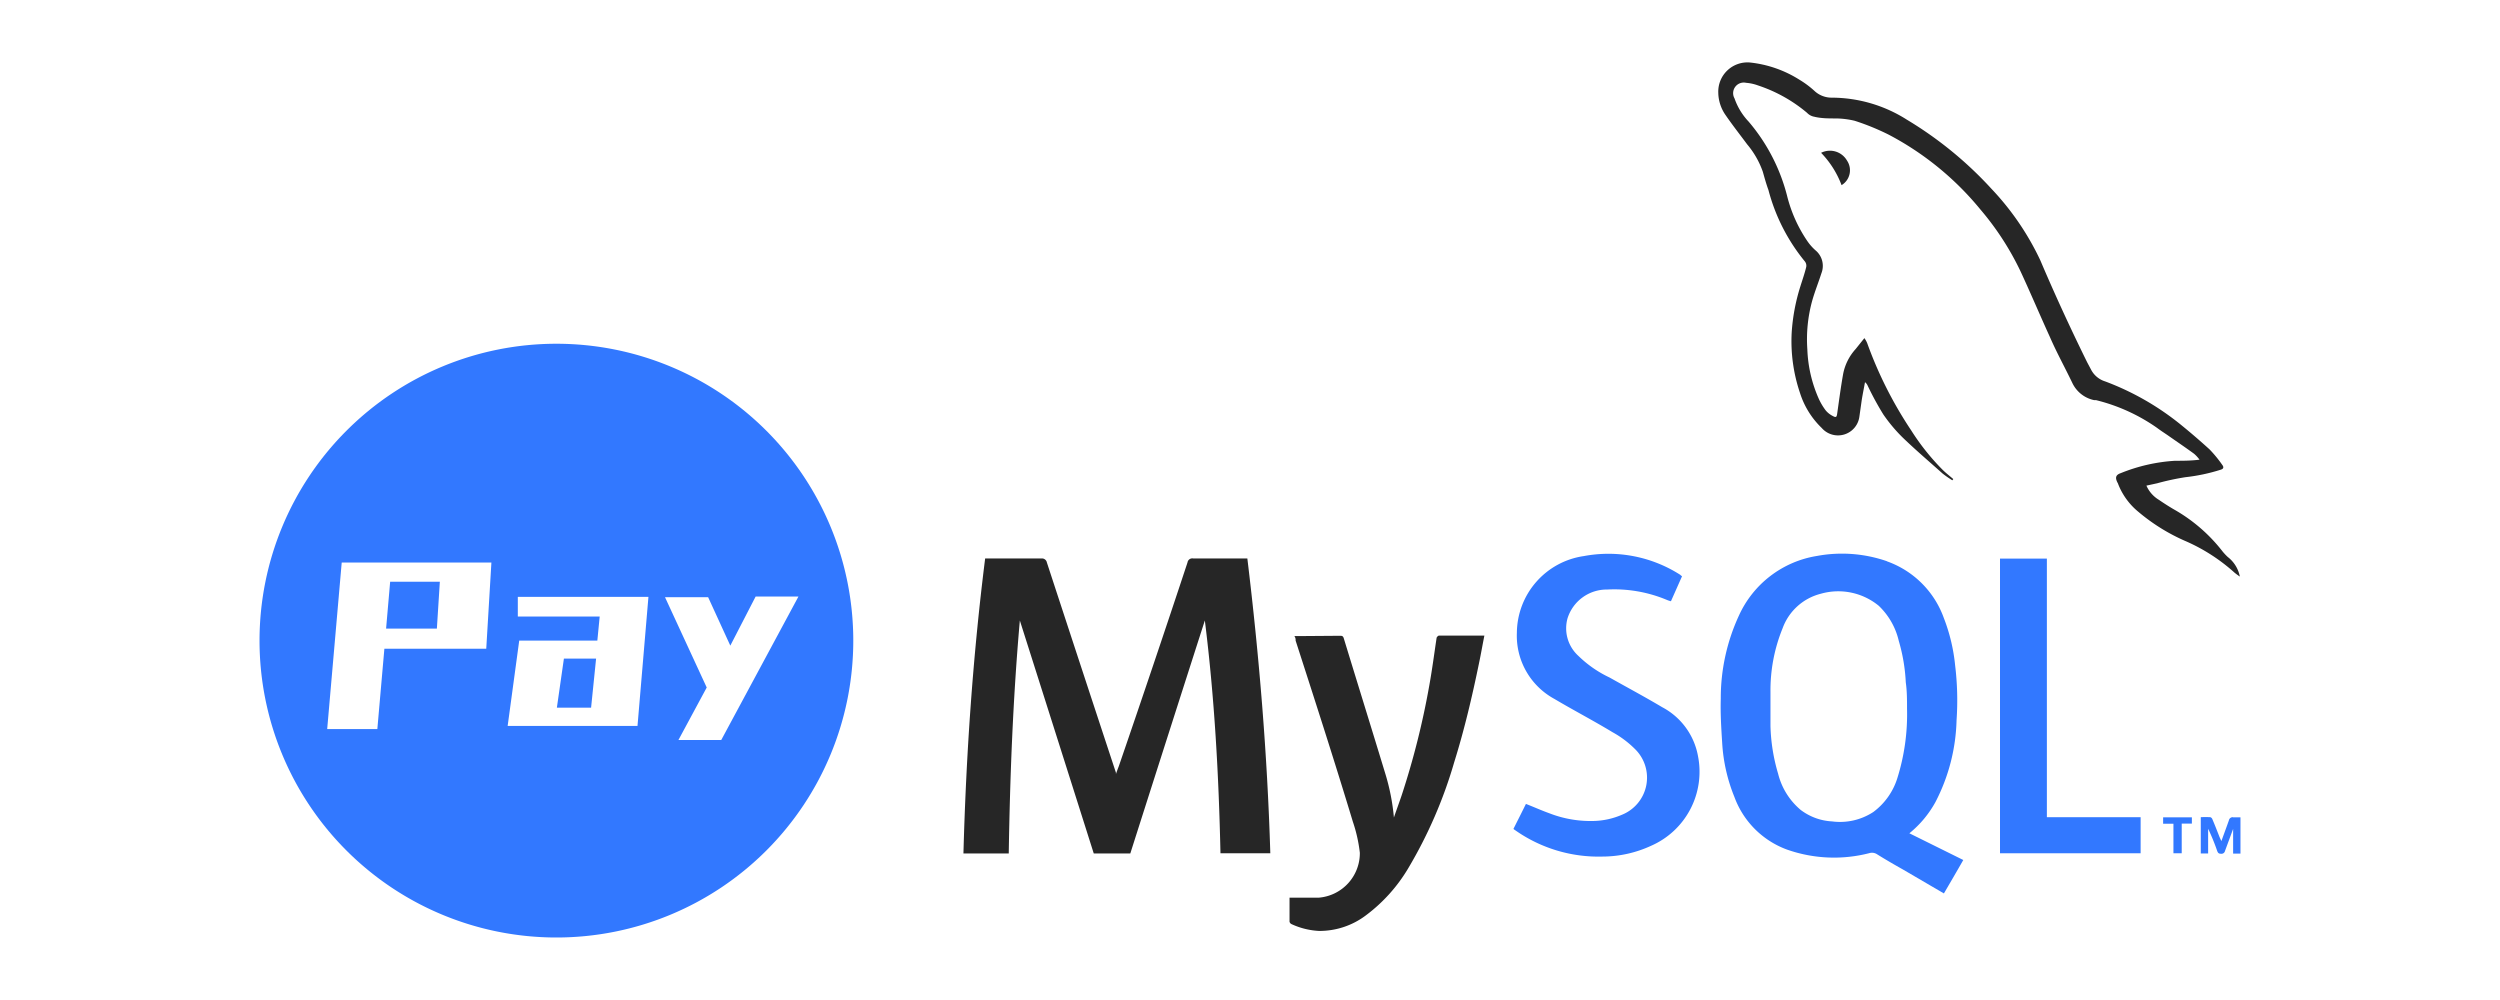 <svg id="图层_1" data-name="图层 1" xmlns="http://www.w3.org/2000/svg" xmlns:xlink="http://www.w3.org/1999/xlink" viewBox="0 0 160 64"><defs><style>.cls-1{fill:none;clip-rule:evenodd;}.cls-2{clip-path:url(#clip-path);}.cls-3{fill:#3278ff;}.cls-3,.cls-4{fill-rule:evenodd;}.cls-4{opacity:0.85;}</style><clipPath id="clip-path"><path class="cls-1" d="M-563.21-172.82a1,1,0,0,1,1.28-.8,1.94,1.94,0,0,1,1.43,2.43,6,6,0,0,1-.43-.81.78.78,0,0,0-.73-.58c-.26,0-.61.56-.62.88a6.86,6.86,0,0,1-.09,1.36c-.08-.56-.48-1.07-.2-1.68a1.63,1.63,0,0,0,.07-.67c0-.08-.11-.22-.16-.22a5.25,5.25,0,0,0-.55.09"/></clipPath></defs><title>icon</title><path class="cls-3" d="M28.15,37.23l-.19,3H24.71l.26-3Zm10,4.92-.32,3.14H35.64l.45-3.14ZM41.5,38.2H33.14v1.26h5.24L38.23,41h-5l-.74,5.46H40.8ZM31.45,36H21.87l-.93,10.66h3.21l.45-5.14h6.52Zm13.87,2.22H42.56L45.23,44l-1.81,3.36h2.74l4.94-9.18H48.36l-1.62,3.14ZM35.61,22a19,19,0,1,1-19,19A19,19,0,0,1,35.61,22Z"/><path class="cls-4" d="M76.36,35.74h3.47c.76,6.27,1.28,12.55,1.47,18.87H78.11c-.11-5-.38-9.94-1-14.9q-2.39,7.44-4.77,14.91H70q-2.36-7.45-4.73-14.91c-.44,5-.63,9.93-.71,14.91h-2.9c.17-6.31.6-12.6,1.39-18.88h.28c1.12,0,2.25,0,3.37,0A.32.32,0,0,1,67,36q2.2,6.72,4.42,13.45v0l0,.09c.07-.21.13-.36.19-.52Q73.84,42.53,76,36A.31.31,0,0,1,76.36,35.74Zm9.38,4.95c.14,0,.22,0,.27.19.87,2.85,1.76,5.71,2.63,8.57a13.77,13.77,0,0,1,.57,2.87c.16-.47.33-.93.49-1.4a50.93,50.93,0,0,0,1.78-7.08c.18-1,.31-2,.46-3,0-.06.1-.16.15-.16H95c-.12.6-.22,1.18-.34,1.75-.44,2.14-.94,4.27-1.59,6.35a29.08,29.08,0,0,1-2.92,6.75,10.34,10.34,0,0,1-2.73,3.05,4.92,4.92,0,0,1-3,1,4.76,4.76,0,0,1-1.77-.44.23.23,0,0,1-.12-.15V57.45c.65,0,1.27,0,1.88,0a2.86,2.86,0,0,0,2.62-2.87,9.54,9.54,0,0,0-.45-2C85.4,48.68,84.16,44.84,82.92,41c0-.09,0-.18-.08-.29l.23,0Z"/><path class="cls-3" d="M140.28,52.31v.4h-.65v1.9h-.53V52.72h-.66v-.41Zm2.63,0c.15,0,.31,0,.48,0v2.32h-.47V53.05h0l-.52,1.41a.23.23,0,0,1-.26.18c-.14,0-.19-.05-.24-.18a13.23,13.23,0,0,0-.58-1.42v1.58h-.47V52.3a5.9,5.9,0,0,1,.6,0c.06,0,.13.08.15.15.16.37.3.74.45,1.12l.12.26c.17-.48.33-.9.48-1.33A.25.25,0,0,1,142.91,52.3Z"/><path class="cls-3" d="M116.53,38a3.52,3.52,0,0,0-2.44,2.2,10.54,10.54,0,0,0-.78,4.08c0,.72,0,1.45,0,2.18a11.71,11.71,0,0,0,.49,3.06,4.41,4.41,0,0,0,1.45,2.32,3.64,3.64,0,0,0,2,.73,3.89,3.89,0,0,0,2.64-.6,4.28,4.28,0,0,0,1.54-2.17,13.63,13.63,0,0,0,.62-4.44c0-.56,0-1.13-.08-1.69a11.3,11.3,0,0,0-.45-2.66,4.51,4.51,0,0,0-1.28-2.24A4.08,4.08,0,0,0,116.53,38ZM131,35.75V52.3h6v2.31h-9V35.75Zm-23.45,1.06.1.07,0,0-.71,1.6a1.71,1.71,0,0,1-.27-.09,8.72,8.72,0,0,0-3.81-.66,2.63,2.63,0,0,0-2.54,1.85,2.38,2.38,0,0,0,.69,2.39,7.32,7.32,0,0,0,2,1.39c1.12.63,2.26,1.24,3.37,1.9a4.43,4.43,0,0,1,2.29,3.12,5.17,5.17,0,0,1-3,5.75,7.45,7.45,0,0,1-3.09.69,9.26,9.26,0,0,1-5.6-1.68.94.94,0,0,1-.12-.09c.27-.54.54-1.07.8-1.6.51.2,1,.42,1.5.6a7.27,7.27,0,0,0,2.92.49,4.84,4.84,0,0,0,1.71-.39,2.56,2.56,0,0,0,.82-4.24,6.39,6.39,0,0,0-1.41-1.05c-1.22-.74-2.49-1.4-3.72-2.13a4.6,4.6,0,0,1-2.4-4.24,5,5,0,0,1,4.28-4.9A8.53,8.53,0,0,1,107.57,36.81Zm13.2-.89a6,6,0,0,1,3.65,3.62,11.48,11.48,0,0,1,.73,3.06,18.49,18.49,0,0,1,.09,3.49,12,12,0,0,1-1.35,5.24,6.75,6.75,0,0,1-1.67,2l3.45,1.71c-.41.72-.82,1.42-1.24,2.14l-2.6-1.52c-.57-.32-1.14-.65-1.7-1a.59.59,0,0,0-.47-.06,9.05,9.05,0,0,1-5.28-.23A5.66,5.66,0,0,1,111,51a10.81,10.81,0,0,1-.78-3.45c-.06-.94-.12-1.89-.09-2.83a12.56,12.56,0,0,1,1.16-5.32,6.64,6.64,0,0,1,5-3.82A8.78,8.78,0,0,1,120.77,35.92Z"/><path class="cls-4" d="M118.21,10.28a1.11,1.11,0,0,1-.35,1.57,6,6,0,0,0-1.31-2.07A1.26,1.26,0,0,1,118.21,10.28ZM112,4a7.38,7.38,0,0,1,3.16,1.1,6,6,0,0,1,1,.75,1.61,1.61,0,0,0,1.08.4,9,9,0,0,1,4.8,1.41,24.24,24.24,0,0,1,5.41,4.42,17.4,17.4,0,0,1,3.13,4.58c.94,2.21,1.94,4.38,3,6.53l.24.45a1.52,1.52,0,0,0,.91.77,17.29,17.29,0,0,1,4.94,2.85c.59.48,1.19,1,1.74,1.5a7.94,7.94,0,0,1,.82,1c.09.12.1.24-.1.3a11.66,11.66,0,0,1-2.26.48,16.21,16.21,0,0,0-1.81.39l-.69.15a2,2,0,0,0,.8.91c.35.24.71.47,1.08.68a10.43,10.43,0,0,1,3,2.63,3.61,3.61,0,0,0,.33.35,2.09,2.09,0,0,1,.77,1.25,3.69,3.69,0,0,1-.34-.25,11.63,11.63,0,0,0-3.09-2,12.21,12.21,0,0,1-3.06-1.89A4.34,4.34,0,0,1,135.57,31a.52.52,0,0,0-.06-.13c-.15-.31-.1-.48.22-.59a11,11,0,0,1,3.47-.79c.5,0,1,0,1.57-.07a2.19,2.19,0,0,0-.35-.38c-.56-.41-1.14-.8-1.71-1.2-.22-.15-.44-.29-.65-.45a11.64,11.64,0,0,0-3.91-1.78l-.12,0a2,2,0,0,1-1.41-1.12c-.48-1-1-1.94-1.43-2.93-.63-1.38-1.22-2.78-1.86-4.16a18,18,0,0,0-2.59-4,19,19,0,0,0-5.86-4.78,15.33,15.33,0,0,0-2.18-.89,5.43,5.43,0,0,0-1.22-.15c-.46,0-.92,0-1.37-.11a.84.84,0,0,1-.46-.25,9.48,9.48,0,0,0-3.13-1.75,2.87,2.87,0,0,0-.77-.17.68.68,0,0,0-.74,1,4.1,4.1,0,0,0,.9,1.48,11.83,11.83,0,0,1,2.46,4.74,9,9,0,0,0,1.28,2.88,3.21,3.21,0,0,0,.54.62,1.29,1.29,0,0,1,.38,1.47c-.19.59-.42,1.16-.59,1.76a9.28,9.28,0,0,0-.31,3.11,8.5,8.5,0,0,0,.74,3.18,4,4,0,0,0,.43.72,1.43,1.43,0,0,0,.47.37c.2.11.24.06.27-.16.12-.84.23-1.69.38-2.53a3.29,3.29,0,0,1,.8-1.6l.56-.7a1.5,1.5,0,0,1,.18.32,25.72,25.72,0,0,0,2.82,5.59,14.81,14.81,0,0,0,2,2.51c.21.21.46.4.69.6l-.06.08a6.82,6.82,0,0,1-.62-.43c-.85-.76-1.72-1.5-2.54-2.29a10,10,0,0,1-1.26-1.5,18.89,18.89,0,0,1-1-1.84.57.57,0,0,0-.17-.22c-.07.39-.15.77-.21,1.15L119,26.67a1.38,1.38,0,0,1-2.41.72,5.34,5.34,0,0,1-1.39-2.24,10.32,10.32,0,0,1-.53-3.9,12.47,12.47,0,0,1,.55-2.91c.13-.42.28-.84.38-1.26a.44.44,0,0,0-.09-.35,12,12,0,0,1-2.33-4.57c-.14-.38-.25-.78-.36-1.17a5.59,5.59,0,0,0-1-1.75c-.46-.62-.94-1.23-1.38-1.87a2.56,2.56,0,0,1-.47-1.45A1.87,1.87,0,0,1,112,4Z"/></svg>
